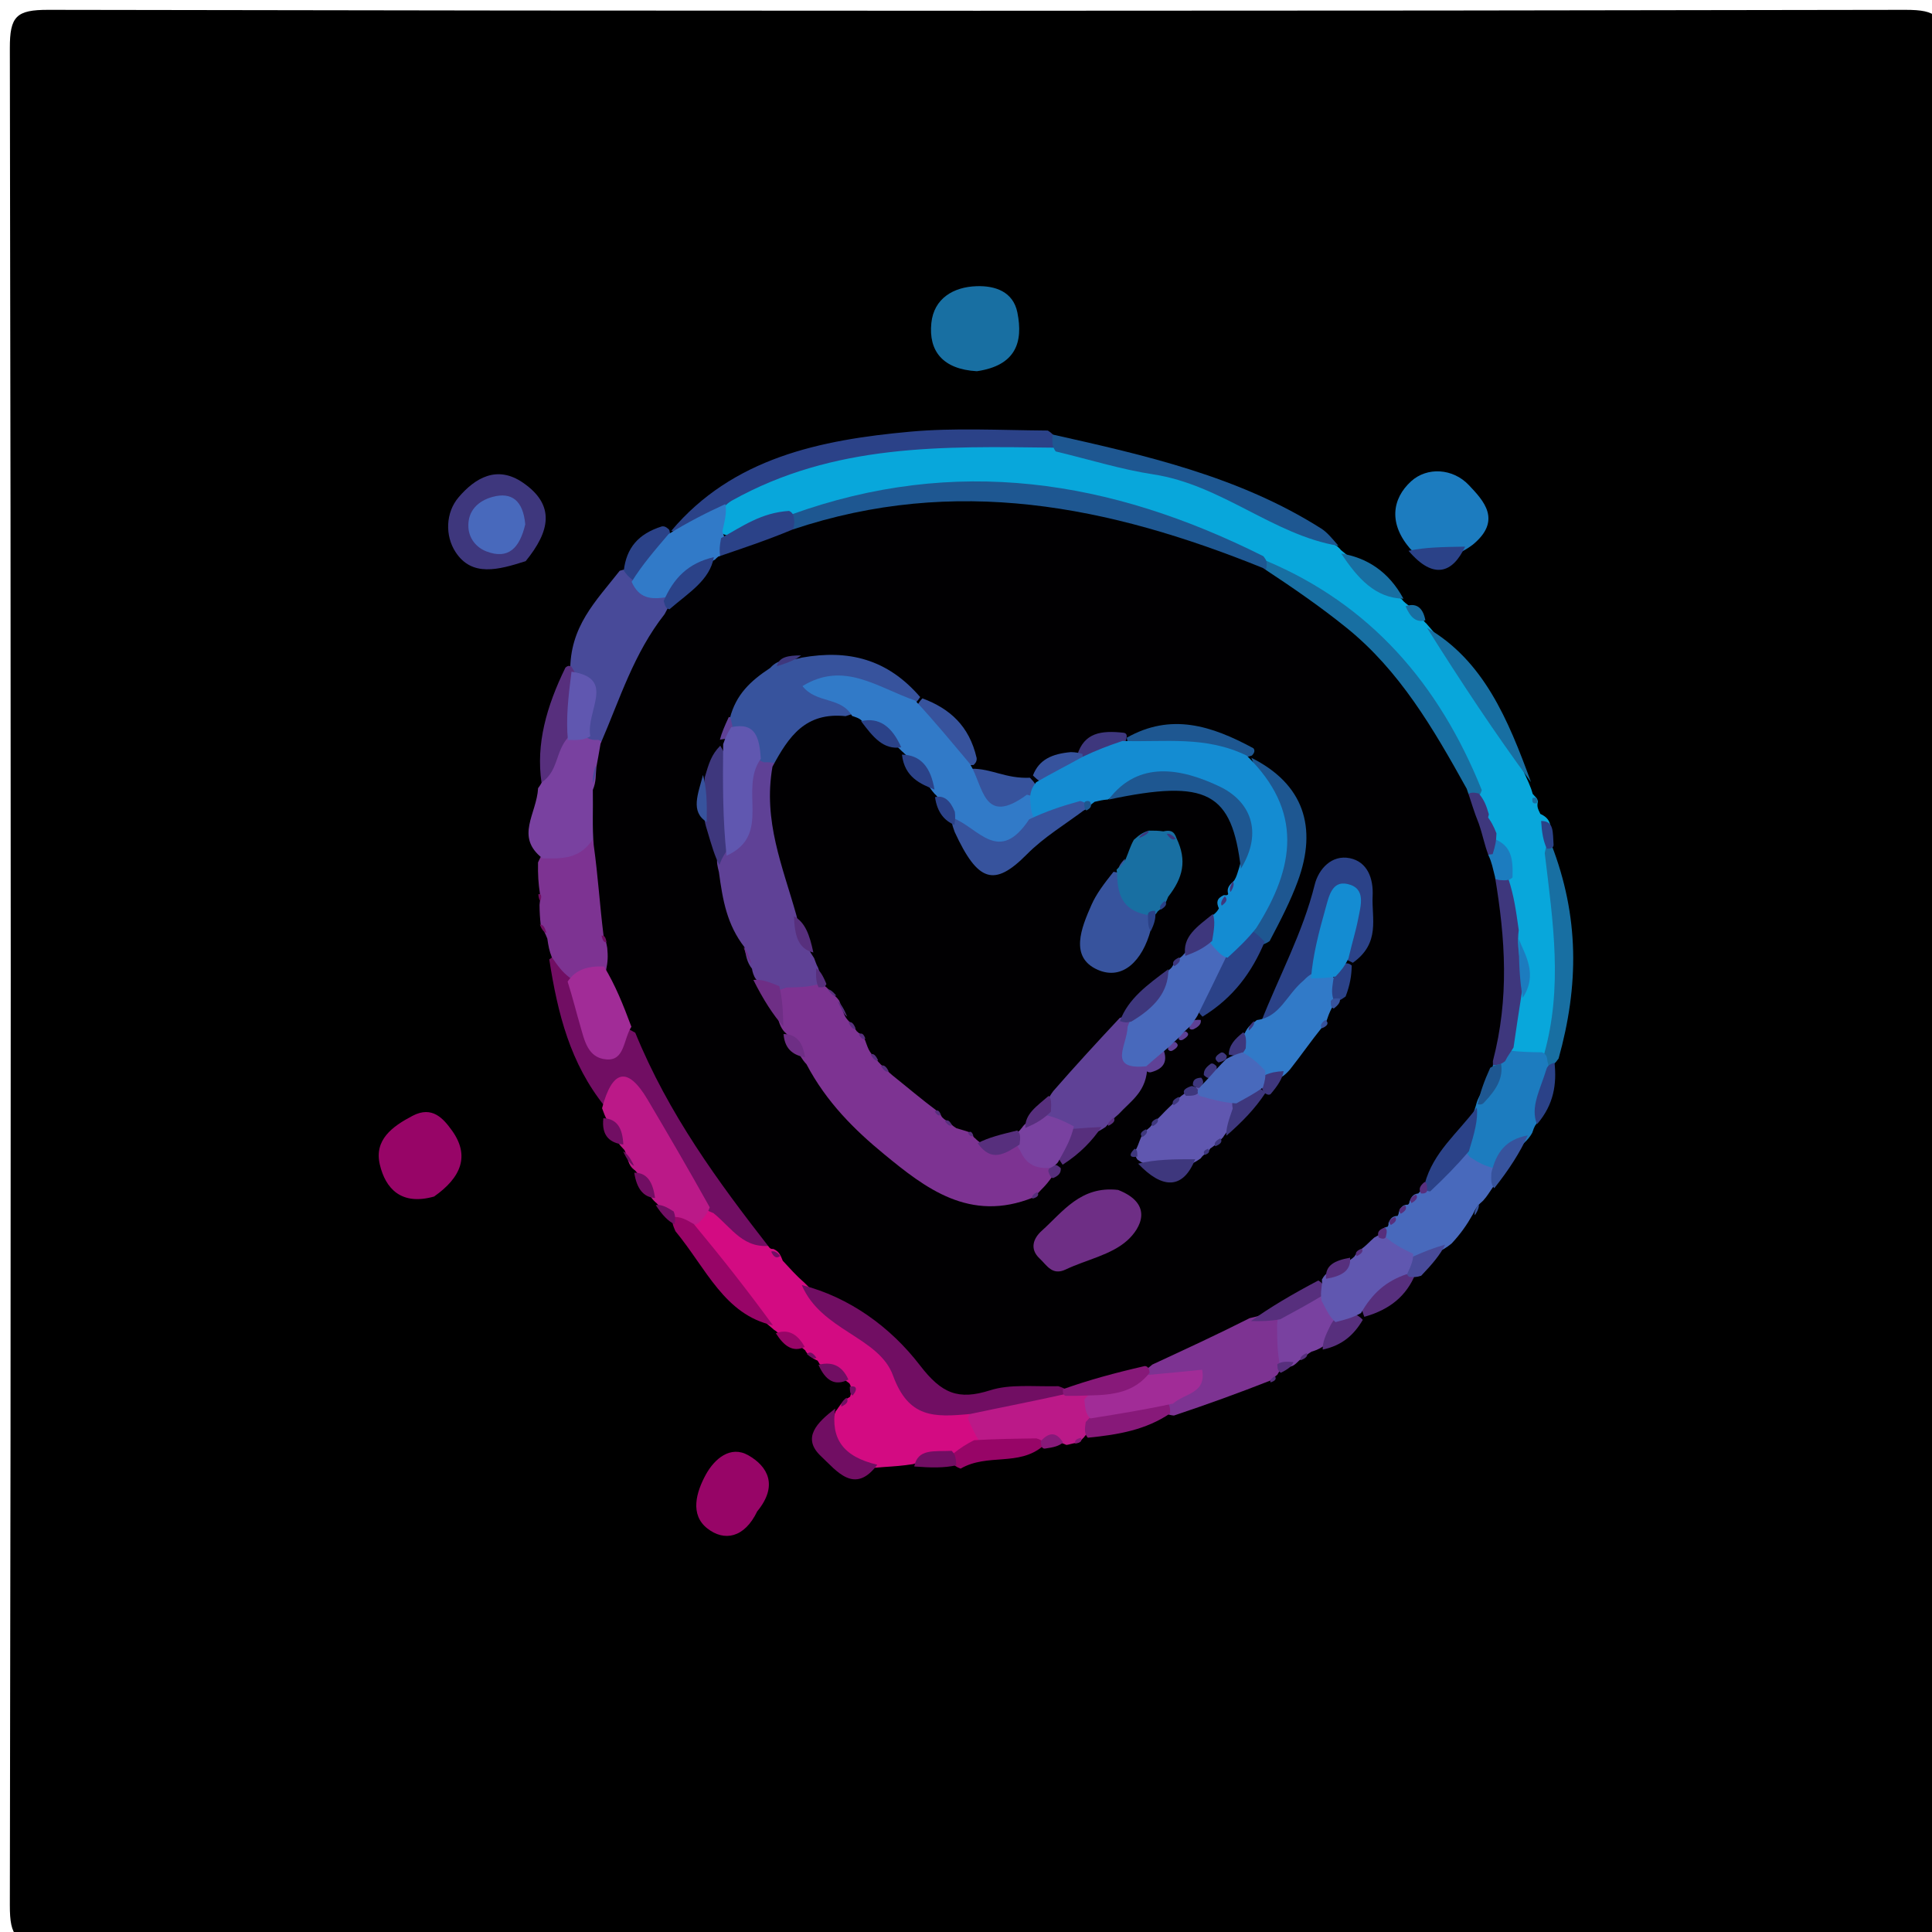 <svg version="1.1" id="Layer_1" xmlns="http://www.w3.org/2000/svg" xmlns:xlink="http://www.w3.org/1999/xlink" x="0px" y="0px"
	 width="100%" viewBox="0 0 180 180" enable-background="new 0 0 180 180" xml:space="preserve">
<path fill="#000000" opacity="1" stroke="none" 
	d="
M107,181 
	C72.5,181 38.5,180.952 4.5,181.084 
	C1.516,181.096 0.911,180.483 0.917,177.5 
	C1.029,119.833 1.029,62.167 0.917,4.5 
	C0.911,1.518 1.517,0.911 4.5,0.917 
	C62.167,1.029 119.833,1.029 177.5,0.917 
	C180.482,0.911 181.089,1.517 181.083,4.5 
	C180.971,62.167 180.971,119.833 181.083,177.5 
	C181.089,180.482 180.485,181.106 177.499,181.086 
	C154.167,180.931 130.833,181 107,181 
z"/>
<path fill="#08A7DB" opacity="1" stroke="none" 
	d="
M142.425,72.924 
	C142.622,73.4 142.684,73.556 142.795,73.959 
	C143.051,74.281 143.259,74.355 143.276,74.701 
	C143.182,75.161 143.278,75.35 143.508,75.827 
	C144.832,76.42 144.383,77.41 144.509,78.581 
	C145.491,85.291 147.279,91.579 144.329,98.208 
	C143.291,99.035 142.467,99.145 141.201,98.794 
	C139.552,97.68 139.572,96.289 139.528,94.546 
	C139.686,91.919 140.689,89.681 139.602,87.074 
	C139.485,85.638 139.51,84.531 139.387,83.106 
	C139.206,81.484 138.799,80.292 137.699,79.043 
	C137.143,78.479 136.873,78.115 136.524,77.384 
	C136.188,76.375 136.12,75.672 136.07,74.615 
	C133.33,64.121 126.501,57.629 116.973,53.077 
	C103.239,46.489 89.475,43.972 74.621,49.191 
	C72.022,49.462 69.931,50.814 67.282,49.72 
	C66.365,48.696 66.389,47.878 66.951,46.673 
	C75.004,41.09 83.907,40.696 92.866,40.72 
	C94.158,40.723 95.494,40.969 97.223,41.035 
	C107.067,42.7 115.959,45.87 124.574,50.88 
	C124.854,51.16 124.916,51.19 124.896,51.218 
	C126.729,52.695 128.491,54.258 130.623,55.848 
	C130.808,56.112 130.891,56.102 130.895,56.144 
	C131.47,56.575 131.982,57.029 132.641,57.825 
	C132.846,58.1 132.912,58.08 132.908,58.114 
	C136.757,62.496 139.94,67.28 142.425,72.924 
z"/>
<path fill="#D30B82" opacity="1" stroke="none" 
	d="
M85.077,136.408 
	C84.061,136.566 83.371,136.611 82.336,136.68 
	C78.29,137.102 76.066,136.161 77.851,131.494 
	C78.13,131.154 78.11,131.102 78.138,131.105 
	C78.277,130.906 78.388,130.703 78.812,130.353 
	C79.125,130.205 79.164,130.143 79.199,130.132 
	C79.278,129.914 79.323,129.706 79.272,129.196 
	C79.177,128.892 79.126,128.896 79.121,128.871 
	C78.3,128.249 77.393,127.808 76.359,127.081 
	C76.222,126.812 76.169,126.792 76.164,126.764 
	C75.936,126.656 75.714,126.575 75.289,126.204 
	C75.085,125.914 75.017,125.86 75.043,125.826 
	C74.338,125.222 73.498,124.839 72.45,124.155 
	C72.209,123.908 72.095,123.92 72.082,123.864 
	C68.906,121.219 66.103,118.324 64.225,114.265 
	C64.337,113.419 64.573,113.001 65.214,112.438 
	C67.694,111.481 68.918,113.83 71.215,113.879 
	C71.828,113.941 72.073,113.987 72.675,114.159 
	C73.488,114.504 73.909,114.78 74.554,115.38 
	C75.365,116.465 76.057,117.179 76.671,118.383 
	C79.951,124.083 84.254,128.184 90.274,130.939 
	C91.173,131.633 91.523,132.274 91.63,133.415 
	C91.367,134.542 90.797,135 89.85,135.569 
	C88.194,136.192 86.739,135.804 85.077,136.408 
z"/>
<path fill="#710E63" opacity="1" stroke="none" 
	d="
M71.993,116.037 
	C69.284,116.438 68.235,114.458 66.473,113.024 
	C62.789,111.574 61.59,108.31 59.885,105.59 
	C59.053,104.263 58.531,102.962 56.351,103.086 
	C53.138,99.085 51.966,94.489 51.173,89.381 
	C52.269,88.579 53.065,88.995 54.003,89.974 
	C56.205,91.304 55.264,95.467 59.334,94.762 
	C61.456,95.401 62.081,96.975 62.907,98.405 
	C65.465,102.838 67.87,107.372 71.13,111.359 
	C72.208,112.677 73.157,114.017 71.993,116.037 
z"/>
<path fill="#484A99" opacity="1" stroke="none" 
	d="
M53.129,62.622 
	C53.056,58.364 55.524,56.009 57.735,53.18 
	C58.506,52.927 58.986,52.953 59.788,53.225 
	C60.906,54.011 61.803,54.473 62.829,55.405 
	C63.174,55.955 63.279,56.195 63.499,56.816 
	C62.704,61.918 60.568,66.027 57.044,69.763 
	C56.421,69.918 56.166,69.938 55.54,69.879 
	C52.474,68.221 53.989,65.448 53.129,62.622 
z"/>
<path fill="#186FA2" opacity="1" stroke="none" 
	d="
M91.014,34.586 
	C87.841,34.405 86.499,32.714 86.772,30.09 
	C87.01,27.809 88.819,26.732 90.991,26.663 
	C92.705,26.607 94.393,27.158 94.788,29.119 
	C95.348,31.901 94.627,34.059 91.014,34.586 
z"/>
<path fill="#2B4288" opacity="1" stroke="none" 
	d="
M98.207,41.708 
	C87.838,41.583 77.715,41.307 68.154,46.659 
	C66.263,47.836 65.78,50.612 62.549,49.448 
	C68.279,42.656 76.415,40.98 84.809,40.217 
	C88.895,39.846 93.037,40.077 97.621,40.113 
	C98.366,40.567 98.482,40.99 98.207,41.708 
z"/>
<path fill="#1C7CBF" opacity="1" stroke="none" 
	d="
M131.483,51.233 
	C129.32,48.829 129.693,46.458 131.47,44.84 
	C132.956,43.488 135.36,43.621 136.845,45.191 
	C138.212,46.637 139.978,48.473 137.216,50.747 
	C135.35,52.158 133.644,52.156 131.483,51.233 
z"/>
<path fill="#7D3392" opacity="1" stroke="none" 
	d="
M53.137,91.13 
	C52.336,90.536 51.961,89.953 51.41,89.178 
	C51.168,88.576 51.101,88.167 50.992,87.448 
	C50.773,86.879 50.595,86.618 50.373,86.125 
	C50.302,85.471 50.276,85.049 50.266,84.311 
	C50.283,83.994 50.413,83.513 50.308,83.286 
	C50.155,82.284 50.107,81.507 50.127,80.347 
	C51.177,77.955 52.944,77.286 55.435,77.228 
	C59.041,79.07 57.977,82.351 58.704,85.438 
	C58.889,86.434 58.956,87.009 58.956,88.029 
	C58.815,89.052 58.595,89.594 57.978,90.421 
	C56.396,91.783 54.982,91.488 53.137,91.13 
z"/>
<path fill="#7D3392" opacity="1" stroke="none" 
	d="
M118.358,128.623 
	C115.36,129.802 112.549,130.817 109.371,131.884 
	C108.823,131.828 108.643,131.718 108.264,131.36 
	C107.762,130.078 107.198,129.196 106.355,128.059 
	C106.2,127.466 106.177,127.213 106.224,126.571 
	C108.298,122.634 112.007,122.058 115.851,120.953 
	C117.178,121.072 117.94,121.548 119.136,122.09 
	C120.366,123.289 120.628,124.386 120.153,126.035 
	C119.865,126.704 119.731,126.964 119.33,127.57 
	C119.063,127.917 119.046,128.062 118.984,128.099 
	C118.921,128.136 118.544,128.459 118.358,128.623 
z"/>
<path fill="#970567" opacity="1" stroke="none" 
	d="
M40.442,111.479 
	C37.387,112.344 35.917,110.747 35.388,108.504 
	C34.844,106.203 36.53,104.957 38.44,103.956 
	C40.281,102.991 41.314,104.229 42.098,105.314 
	C43.795,107.66 42.986,109.691 40.442,111.479 
z"/>
<path fill="#1E5791" opacity="1" stroke="none" 
	d="
M98.357,42.059 
	C98.002,41.566 98.027,41.172 98.071,40.484 
	C106.705,42.418 115.418,44.382 123.081,49.233 
	C123.629,49.58 124.064,50.106 124.703,50.854 
	C118.652,49.855 113.819,45.166 107.45,44.196 
	C104.511,43.749 101.64,42.851 98.357,42.059 
z"/>
<path fill="#7941A0" opacity="1" stroke="none" 
	d="
M55.264,78.147 
	C54.047,80.012 52.477,80.016 50.543,79.968 
	C47.955,77.951 50,75.858 50.134,73.43 
	C51.459,71.76 50.396,69.459 52.556,68.278 
	C53.433,68.139 53.917,68.252 54.668,68.733 
	C55.14,68.957 55.312,68.951 55.74,68.929 
	C56.365,69.236 56.733,69.56 57.312,70.193 
	C58.133,71.682 58.036,72.949 57.929,74.589 
	C57.465,76.253 56.585,77.14 55.264,78.147 
z"/>
<path fill="#BB1988" opacity="1" stroke="none" 
	d="
M56.093,103.249 
	C57.02,99.734 58.431,99.233 60.337,102.451 
	C62.247,105.678 64.135,108.918 66.125,112.484 
	C65.908,113.111 65.599,113.405 65.082,113.943 
	C64.254,114.447 63.752,114.231 63.057,113.639 
	C62.32,113.164 61.851,112.819 61.248,112.182 
	C61.059,111.96 61.002,111.995 61.023,111.968 
	C60.259,111.258 60.136,110.161 59.277,109.17 
	C59.094,108.931 59.015,108.98 59.048,108.947 
	C58.537,108.572 58.517,107.974 58.21,107.203 
	C58.055,106.965 58,106.999 58.025,106.978 
	C57.279,106.259 57.126,105.206 56.438,104.117 
	C56.305,103.849 56.175,103.445 56.093,103.249 
z"/>
<path fill="#4869BC" opacity="1" stroke="none" 
	d="
M139.158,110.507 
	C138.744,111.101 138.583,111.417 138.182,111.86 
	C137.709,112.262 137.487,112.548 137.235,113.11 
	C136.636,114.167 136.078,114.955 135.247,115.852 
	C134.313,116.635 133.363,116.855 132.335,117.607 
	C130.76,118.1 129.706,117.573 128.43,116.669 
	C128.061,116.191 127.945,115.978 127.732,115.413 
	C127.61,114.822 127.583,114.581 127.551,113.977 
	C127.586,113.374 127.628,113.135 127.944,112.23 
	C128.353,111.366 128.488,111.169 129.112,110.459 
	C129.781,109.794 129.962,109.643 130.757,109.15 
	C131.593,108.74 131.815,108.67 132.377,108.546 
	C134.131,108.305 135.147,107.148 136.908,106.947 
	C137.991,107.191 138.583,107.622 139.319,108.448 
	C139.617,109.266 139.591,109.754 139.158,110.507 
z"/>
<path fill="#970567" opacity="1" stroke="none" 
	d="
M70.547,140.811 
	C69.354,143.296 67.479,143.64 65.898,142.4 
	C64.252,141.111 64.871,139.01 65.759,137.387 
	C66.563,135.918 68.049,134.642 69.706,135.578 
	C71.554,136.622 72.518,138.421 70.547,140.811 
z"/>
<path fill="#186FA2" opacity="1" stroke="none" 
	d="
M143.838,98.298 
	C145.627,91.987 144.694,85.951 143.92,79.487 
	C144.049,78.768 144.192,78.477 144.523,78.633 
	C147.153,85.405 147.106,91.817 145.211,98.619 
	C144.871,99.104 144.705,99.256 144.221,99.29 
	C143.809,98.967 143.714,98.762 143.838,98.298 
z"/>
<path fill="#1C7CBF" opacity="1" stroke="none" 
	d="
M143.668,98.041 
	C144.086,98.234 144.115,98.428 144.182,98.914 
	C144.842,101.074 143.47,102.637 143.168,104.684 
	C142.908,104.966 142.834,105.361 142.753,105.545 
	C141.938,107.041 140.248,107.356 139.267,108.842 
	C138.386,108.66 137.795,108.351 136.964,107.808 
	C135.49,106.279 136.4,104.849 136.518,103.119 
	C136.855,101.302 137.95,100.273 138.79,98.703 
	C139.361,98.078 139.787,97.867 140.607,97.875 
	C141.726,98.01 142.502,98.027 143.668,98.041 
z"/>
<path fill="#3E377D" opacity="1" stroke="none" 
	d="
M48.976,52.282 
	C46.428,53.095 43.972,53.773 42.446,51.438 
	C41.447,49.91 41.514,47.753 42.727,46.331 
	C44.241,44.555 46.288,43.295 48.722,44.969 
	C51.763,47.059 51.248,49.495 48.976,52.282 
z"/>
<path fill="#186FA2" opacity="1" stroke="none" 
	d="
M142.642,72.871 
	C139.371,68.441 136.183,63.639 132.949,58.492 
	C138.217,61.536 140.501,66.996 142.642,72.871 
z"/>
<path fill="#BB1988" opacity="1" stroke="none" 
	d="
M91.283,134.351 
	C90.783,133.54 90.536,132.987 90.171,132.155 
	C91.651,128.134 95.428,129.701 98.525,128.575 
	C99.527,128.604 100.088,128.709 101,129.122 
	C101.768,129.784 102.036,130.285 102.187,131.29 
	C102.11,132.3 101.886,132.822 101.241,133.605 
	C100.951,133.924 100.953,133.992 100.929,133.968 
	C100.795,134.11 100.685,134.277 100.276,134.443 
	C99.977,134.442 99.565,134.618 99.341,134.618 
	C98.209,134.07 97.339,134.372 96.13,134.826 
	C94.359,134.969 92.919,135.2 91.283,134.351 
z"/>
<path fill="#970567" opacity="1" stroke="none" 
	d="
M62.704,113.382 
	C63.435,113.348 63.918,113.621 64.638,114.04 
	C67.236,117.173 69.596,120.161 72.013,123.478 
	C67.49,122.49 65.809,118.192 62.926,114.705 
	C62.699,114.157 62.577,113.924 62.704,113.382 
z"/>
<path fill="#7941A0" opacity="1" stroke="none" 
	d="
M119.232,127.134 
	C118.996,125.831 118.986,124.829 118.983,123.452 
	C119.127,120.976 120.706,120.458 122.768,120.053 
	C124.013,120.373 124.589,120.928 125.023,122.124 
	C125.083,123.707 124.428,124.528 123.237,125.463 
	C122.755,125.753 122.596,125.807 122.196,125.928 
	C121.814,126.155 121.674,126.315 121.251,126.619 
	C120.967,126.764 120.93,126.898 120.865,126.922 
	C120.443,127.356 119.996,127.52 119.232,127.134 
z"/>
<path fill="#572F7D" opacity="1" stroke="none" 
	d="
M52.917,68.707 
	C51.702,70.111 52.044,71.825 50.45,72.908 
	C49.93,69.316 50.907,65.835 52.675,62.209 
	C52.933,61.952 53.138,62.049 53.234,62.108 
	C54.656,64.273 54.17,66.38 52.917,68.707 
z"/>
<path fill="#710E63" opacity="1" stroke="none" 
	d="
M77.816,131.229 
	C77.383,134.074 78.572,135.718 81.734,136.466 
	C79.625,139.306 77.943,137.034 76.489,135.671 
	C74.666,133.962 76.125,132.533 77.816,131.229 
z"/>
<path fill="#970567" opacity="1" stroke="none" 
	d="
M90.752,134.179 
	C92.729,134.067 94.428,134.041 96.553,134.012 
	C97.109,134.169 97.239,134.329 97.171,134.729 
	C94.889,136.653 92.009,135.373 89.497,136.83 
	C88.712,136.534 88.541,136.164 88.795,135.442 
	C89.502,134.883 89.988,134.574 90.752,134.179 
z"/>
<path fill="#186FA2" opacity="1" stroke="none" 
	d="
M130.755,55.781 
	C128.142,55.717 126.51,53.908 124.954,51.567 
	C127.315,51.959 129.366,53.21 130.755,55.781 
z"/>
<path fill="#871979" opacity="1" stroke="none" 
	d="
M101.347,133.948 
	C101.004,133.542 101.057,133.159 101.155,132.491 
	C103.235,130.134 105.493,128.895 108.744,130.605 
	C109.038,130.949 109.027,131.444 109.015,131.69 
	C106.75,133.21 104.266,133.661 101.347,133.948 
z"/>
<path fill="#2B4288" opacity="1" stroke="none" 
	d="
M59.057,54.125 
	C58.534,53.719 58.367,53.527 58.117,53.159 
	C58.367,51.059 59.445,49.75 61.648,49.048 
	C61.978,48.978 62.23,49.239 62.356,49.37 
	C63.136,52.184 61.768,53.583 59.057,54.125 
z"/>
<path fill="#572F7D" opacity="1" stroke="none" 
	d="
M131.874,118.696 
	C131.031,120.719 129.539,121.999 127.11,122.685 
	C125.948,119.619 127.333,118.241 130.42,117.928 
	C131.087,118.138 131.342,118.258 131.874,118.696 
z"/>
<path fill="#37539D" opacity="1" stroke="none" 
	d="
M138.947,109.271 
	C139.41,107.367 140.266,106.174 142.339,105.781 
	C141.627,107.358 140.581,108.986 139.221,110.7 
	C138.909,110.381 138.913,109.977 138.947,109.271 
z"/>
<path fill="#2B4288" opacity="1" stroke="none" 
	d="
M131.233,51.318 
	C132.762,50.981 134.421,50.966 136.498,50.928 
	C135.36,53.379 133.567,54.065 131.233,51.318 
z"/>
<path fill="#572F7D" opacity="1" stroke="none" 
	d="
M123.235,125.737 
	C123.211,125.038 123.508,124.378 123.955,123.486 
	C124.478,122.47 125.147,122.27 126.29,122.47 
	C126.634,122.615 126.856,122.85 126.967,122.968 
	C126.169,124.329 125.088,125.346 123.235,125.737 
z"/>
<path fill="#710E63" opacity="1" stroke="none" 
	d="
M88.669,135.172 
	C89.036,135.546 89.056,135.9 89.097,136.52 
	C87.947,136.77 86.775,136.753 85.177,136.629 
	C85.51,134.941 86.993,135.249 88.669,135.172 
z"/>
<path fill="#2B4288" opacity="1" stroke="none" 
	d="
M143.197,104.745 
	C142.55,103.127 143.49,101.56 144.097,99.552 
	C144.221,99.206 144.626,99.067 144.832,99.009 
	C145.039,100.953 144.798,102.888 143.197,104.745 
z"/>
<path fill="#484A99" opacity="1" stroke="none" 
	d="
M132.408,118.859 
	C131.957,119.003 131.763,118.993 131.28,118.963 
	C130.587,118.27 130.863,117.736 131.624,117.086 
	C132.708,116.604 133.509,116.279 134.643,115.957 
	C134.205,116.874 133.435,117.789 132.408,118.859 
z"/>
<path fill="#710E63" opacity="1" stroke="none" 
	d="
M76.255,127.155 
	C77.343,126.874 78.394,127.074 79.041,128.529 
	C77.8,129.179 76.904,128.631 76.255,127.155 
z"/>
<path fill="#970567" opacity="1" stroke="none" 
	d="
M72.285,124.216 
	C73.351,123.815 74.264,124.197 74.974,125.494 
	C73.863,126.018 73.045,125.414 72.285,124.216 
z"/>
<path fill="#710E63" opacity="1" stroke="none" 
	d="
M56.214,104.18 
	C57.496,104.232 58.004,105.114 58.072,106.629 
	C56.939,106.509 56.009,105.92 56.214,104.18 
z"/>
<path fill="#710E63" opacity="1" stroke="none" 
	d="
M59.092,109.256 
	C60.306,109.25 60.82,110.141 61.033,111.614 
	C59.922,111.544 59.316,110.719 59.092,109.256 
z"/>
<path fill="#710E63" opacity="1" stroke="none" 
	d="
M62.761,112.865 
	C62.933,113.294 62.915,113.513 62.858,114.062 
	C62.256,113.792 61.692,113.192 61.094,112.276 
	C61.563,112.192 62.067,112.424 62.761,112.865 
z"/>
<path fill="#186FA2" opacity="1" stroke="none" 
	d="
M132.8,57.789 
	C131.957,58.042 131.396,57.526 130.952,56.481 
	C131.822,56.179 132.547,56.456 132.8,57.789 
z"/>
<path fill="#871979" opacity="1" stroke="none" 
	d="
M97.339,134.964 
	C96.974,134.967 96.978,134.488 96.978,134.248 
	C97.687,133.497 98.369,133.307 99.04,134.397 
	C98.647,134.732 98.176,134.846 97.339,134.964 
z"/>
<path fill="#2B4288" opacity="1" stroke="none" 
	d="
M144.745,78.737 
	C144.713,79.081 144.31,79.073 144.109,79.066 
	C143.779,78.326 143.651,77.593 143.583,76.488 
	C144.806,76.484 144.656,77.506 144.745,78.737 
z"/>
<path fill="#572F7D" opacity="1" stroke="none" 
	d="
M119.004,127.104 
	C119.406,126.84 119.807,126.847 120.503,126.901 
	C120.405,127.256 120.01,127.566 119.339,127.896 
	C119.043,127.736 119.023,127.556 119.004,127.104 
z"/>
<path fill="#710E63" opacity="1" stroke="none" 
	d="
M58.059,107.269 
	C58.392,107.42 58.73,107.875 59.074,108.622 
	C58.741,108.467 58.402,108.02 58.059,107.269 
z"/>
<path fill="#37539D" opacity="1" stroke="none" 
	d="
M137.42,113.216 
	C137.314,113.041 137.435,112.704 137.749,112.176 
	C137.844,112.342 137.745,112.697 137.42,113.216 
z"/>
<path fill="#871979" opacity="1" stroke="none" 
	d="
M100.178,134.489 
	C100.095,134.206 100.281,134.05 100.719,133.96 
	C100.842,134.241 100.666,134.438 100.178,134.489 
z"/>
<path fill="#572F7D" opacity="1" stroke="none" 
	d="
M118.369,128.793 
	C118.295,128.597 118.446,128.431 118.772,128.213 
	C118.952,128.437 118.834,128.658 118.369,128.793 
z"/>
<path fill="#572F7D" opacity="1" stroke="none" 
	d="
M121.189,126.727 
	C121.082,126.484 121.274,126.275 121.749,126.066 
	C121.874,126.306 121.693,126.538 121.189,126.727 
z"/>
<path fill="#186FA2" opacity="1" stroke="none" 
	d="
M143.187,74.827 
	C142.836,74.917 142.713,74.761 142.78,74.355 
	C143.13,74.235 143.278,74.394 143.187,74.827 
z"/>
<path fill="#710E63" opacity="1" stroke="none" 
	d="
M75.174,126.149 
	C75.441,125.89 75.737,126.012 76.065,126.508 
	C75.86,126.62 75.561,126.502 75.174,126.149 
z"/>
<path fill="#710E63" opacity="1" stroke="none" 
	d="
M79.172,129.2 
	C79.714,129.056 79.995,129.339 79.444,130.017 
	C79.212,129.917 79.189,129.713 79.172,129.2 
z"/>
<path fill="#710E63" opacity="1" stroke="none" 
	d="
M78.867,130.223 
	C79.086,130.546 78.918,130.803 78.394,131.043 
	C78.313,130.819 78.462,130.53 78.867,130.223 
z"/>
<path fill="#710E63" opacity="1" stroke="none" 
	d="
M50.297,86.148 
	C50.572,86.107 50.749,86.367 50.904,86.906 
	C50.722,86.894 50.494,86.649 50.297,86.148 
z"/>
<path fill="#710E63" opacity="1" stroke="none" 
	d="
M50.17,83.298 
	C50.417,83.251 50.491,83.488 50.355,83.882 
	C50.283,83.994 50.137,83.536 50.17,83.298 
z"/>
<path fill="#1E5791" opacity="1" stroke="none" 
	d="
M73.712,47.942 
	C89.023,42.412 103.445,44.667 117.706,51.821 
	C118.077,52.301 118.171,52.577 118.044,53.23 
	C116.221,55.066 114.504,54.693 112.724,53.982 
	C101.532,49.513 90.01,48.164 78.114,50.349 
	C76.805,50.589 75.471,50.701 73.999,49.507 
	C73.643,48.898 73.578,48.615 73.712,47.942 
z"/>
<path fill="#186FA2" opacity="1" stroke="none" 
	d="
M117.856,53.279 
	C118.04,52.957 118.014,52.491 117.999,52.259 
	C127.606,56.32 134.043,63.624 138.055,73.614 
	C137.893,74.14 137.701,74.299 137.159,74.595 
	C133.048,74.68 132.099,71.264 130.674,68.968 
	C128.001,64.66 124.649,61.216 120.607,58.286 
	C119.045,57.154 117.184,56.076 117.856,53.279 
z"/>
<path fill="#317AC8" opacity="1" stroke="none" 
	d="
M58.848,54.208 
	C59.843,52.605 60.973,51.308 62.293,49.756 
	C64.068,48.674 65.654,47.847 67.574,46.967 
	C67.73,47.658 67.55,48.402 67.3,49.522 
	C67.551,50.251 67.756,50.664 67.847,51.479 
	C67.75,52.047 67.668,52.264 67.364,52.749 
	C65.516,53.784 64,54.756 62.085,55.645 
	C60.585,55.867 59.547,55.752 58.848,54.208 
z"/>
<path fill="#3E377D" opacity="1" stroke="none" 
	d="
M141.013,97.589 
	C140.675,98.149 140.47,98.371 140.232,98.861 
	C139.846,99.17 139.564,99.274 138.862,99.213 
	C137.797,98.516 137.104,97.844 137.185,97.048 
	C137.677,92.246 136.895,87.391 138.125,82.278 
	C138.956,81.598 139.529,81.474 140.518,81.833 
	C141.065,83.478 141.244,84.86 141.498,86.653 
	C141.207,88.831 142.077,90.535 141.747,92.724 
	C141.463,94.498 141.27,95.842 141.013,97.589 
z"/>
<path fill="#2B4288" opacity="1" stroke="none" 
	d="
M67.169,52.197 
	C66.972,51.347 67.052,50.859 67.18,50.135 
	C69.154,49.048 70.915,47.764 73.516,47.6 
	C73.932,47.804 73.953,48.054 74.012,48.679 
	C73.381,53.112 70.874,53.705 67.169,52.197 
z"/>
<path fill="#1C7CBF" opacity="1" stroke="none" 
	d="
M141.871,92.965 
	C141.582,91.409 141.508,89.664 141.504,87.492 
	C142.066,88.94 143.313,90.748 141.871,92.965 
z"/>
<path fill="#1C7CBF" opacity="1" stroke="none" 
	d="
M140.919,81.758 
	C140.562,82.065 140.24,82.024 139.676,81.991 
	C138.826,81.813 138.414,81.415 138.125,80.373 
	C138.101,79.318 138.308,78.766 139.094,78.112 
	C140.863,78.746 140.97,80.057 140.919,81.758 
z"/>
<path fill="#3E377D" opacity="1" stroke="none" 
	d="
M139.421,77.636 
	C139.407,78.39 139.302,78.828 139.067,79.58 
	C137.008,79.903 137.109,78.485 137.191,76.718 
	C137.565,75.994 137.784,75.742 138.38,75.818 
	C138.948,76.538 139.138,76.929 139.421,77.636 
z"/>
<path fill="#3E377D" opacity="1" stroke="none" 
	d="
M136.574,74.115 
	C137.03,73.777 137.24,73.821 137.768,73.923 
	C138.281,74.518 138.476,75.056 138.715,75.87 
	C138.638,76.291 138.518,76.435 138.208,76.786 
	C136.167,77.031 136.27,75.749 136.574,74.115 
z"/>
<path fill="#010002" opacity="1" stroke="none" 
	d="
M136.65,73.485 
	C137.061,74.652 137.301,75.571 137.779,76.741 
	C138.154,77.832 138.292,78.671 138.683,79.702 
	C139.002,80.375 139.066,80.858 139.282,81.674 
	C140.254,87.494 140.623,92.972 139.09,98.856 
	C139.207,100.728 137.841,101.484 137.495,103.038 
	C136.714,105.58 135.504,107.513 133.763,109.518 
	C133.296,110.139 132.966,110.422 132.386,110.895 
	C132.199,111.161 132.134,111.161 132.142,111.192 
	C131.795,111.228 131.526,111.383 131.325,111.931 
	C131.305,112.171 131.206,112.192 131.179,112.235 
	C130.793,112.237 130.524,112.374 130.329,112.927 
	C130.312,113.165 130.221,113.229 130.213,113.284 
	C129.848,113.293 129.562,113.414 129.364,113.951 
	C129.384,114.202 129.289,114.242 129.275,114.291 
	C128.852,114.368 128.608,114.592 128.423,115.253 
	C128.287,115.91 128.246,116.296 128.122,116.971 
	C127.912,117.43 127.802,117.602 127.47,117.992 
	C127.071,118.316 126.894,118.424 126.427,118.639 
	C125.552,118.957 124.981,119.199 124.149,119.628 
	C123.667,119.84 123.468,119.913 122.965,120.087 
	C120.704,121.098 118.859,122.294 116.428,122.809 
	C113.365,124.357 110.525,125.666 107.362,127.132 
	C104.968,129.219 102.435,129.626 99.346,129.498 
	C92.946,129.927 86.446,133.369 82.107,125.44 
	C80.835,123.114 77.316,122.023 74.991,119.552 
	C74.138,118.804 73.642,118.226 72.929,117.46 
	C72.71,116.912 72.586,116.603 72.06,116.366 
	C71.799,116.379 71.748,116.289 71.705,116.262 
	C66.881,110.073 62.283,103.799 59.186,96.217 
	C56.73,94.914 55.387,93.41 56.465,90.405 
	C56.635,89.568 56.65,89.109 56.576,88.315 
	C56.471,87.787 56.456,87.593 56.235,87.191 
	C55.875,84.318 55.72,81.652 55.314,78.727 
	C55.165,76.984 55.268,75.499 55.232,73.595 
	C55.57,72.79 55.479,72.236 55.565,71.46 
	C55.704,70.693 55.802,70.189 55.949,69.299 
	C57.786,65.053 59.024,60.914 61.924,57.212 
	C63.061,54.961 64.294,53.279 66.61,52.142 
	C66.849,51.883 66.91,51.894 66.902,51.864 
	C69.136,51.097 71.378,50.36 73.835,49.338 
	C88.997,44.256 103.27,47.094 117.662,52.917 
	C120.523,54.801 123.072,56.564 125.475,58.507 
	C130.381,62.473 133.506,67.807 136.65,73.485 
z"/>
<path fill="#710E63" opacity="1" stroke="none" 
	d="
M74.699,119.723 
	C79.131,120.853 82.964,123.63 85.71,127.206 
	C87.735,129.844 89.282,130.475 92.264,129.527 
	C94.094,128.945 96.19,129.196 98.603,129.15 
	C99.28,129.374 99.521,129.522 99.379,129.852 
	C96.246,130.555 93.497,131.076 90.4,131.736 
	C87.004,132.063 84.64,132.114 83.196,128.144 
	C81.886,124.543 76.498,123.977 74.699,119.723 
z"/>
<path fill="#710E63" opacity="1" stroke="none" 
	d="
M71.849,116.611 
	C72.087,116.507 72.375,116.635 72.687,117.018 
	C72.361,117.28 72.09,117.136 71.849,116.611 
z"/>
<path fill="#A12C97" opacity="1" stroke="none" 
	d="
M56.275,90.042 
	C57.329,91.788 58.038,93.549 58.824,95.658 
	C58.058,96.885 58.204,98.827 56.515,98.704 
	C54.744,98.576 54.452,96.903 54.046,95.521 
	C53.683,94.286 53.383,93.033 52.884,91.453 
	C53.643,90.335 54.72,89.993 56.275,90.042 
z"/>
<path fill="#6057B0" opacity="1" stroke="none" 
	d="
M52.91,68.941 
	C52.718,66.948 52.94,64.971 53.246,62.58 
	C57.432,63.202 54.58,66.177 54.996,68.597 
	C54.42,68.961 53.872,68.959 52.91,68.941 
z"/>
<path fill="#2B4288" opacity="1" stroke="none" 
	d="
M66.51,51.907 
	C66.126,54.062 64.205,55.184 62.374,56.764 
	C62.035,56.694 61.977,56.493 61.834,55.987 
	C62.755,53.88 64.091,52.468 66.51,51.907 
z"/>
<path fill="#710E63" opacity="1" stroke="none" 
	d="
M56.048,87.173 
	C56.275,87.119 56.441,87.32 56.507,87.784 
	C56.274,87.824 56.134,87.618 56.048,87.173 
z"/>
<path fill="#A12C97" opacity="1" stroke="none" 
	d="
M109.286,130.771 
	C106.681,131.333 104.323,131.717 101.583,132.153 
	C101.148,131.724 101.097,131.243 101.025,130.401 
	C102.498,128.546 104.656,128.924 106.764,128.116 
	C108.697,127.945 110.264,127.787 112,127.612 
	C112.405,129.845 110.428,129.768 109.286,130.771 
z"/>
<path fill="#871979" opacity="1" stroke="none" 
	d="
M107.107,127.899 
	C105.681,129.707 103.769,129.982 101.382,130.011 
	C100.557,130.048 100.111,130.056 99.331,130.049 
	C98.996,130.035 99.023,129.631 99.031,129.429 
	C101.453,128.568 103.868,127.91 106.661,127.271 
	C107.039,127.289 107.084,127.696 107.107,127.899 
z"/>
<path fill="#572F7D" opacity="1" stroke="none" 
	d="
M116.552,123.08 
	C118.299,121.814 120.393,120.581 122.826,119.299 
	C123.406,119.637 123.484,120.055 123.178,120.723 
	C121.805,121.548 120.677,122.153 119.269,122.917 
	C118.292,123.089 117.596,123.1 116.552,123.08 
z"/>
<path fill="#484A99" opacity="1" stroke="none" 
	d="
M55.486,71.337 
	C55.542,71.719 55.478,72.24 55.253,72.968 
	C55.183,72.609 55.274,72.042 55.486,71.337 
z"/>
<path fill="#6057B0" opacity="1" stroke="none" 
	d="
M123.134,121.2 
	C123.016,120.571 123.098,120.198 123.173,119.539 
	C123.166,119.252 123.148,119.174 123.187,119.169 
	C123.707,118.164 124.887,118.156 125.857,117.333 
	C126.11,117.175 126.12,117.094 126.161,117.098 
	C126.297,116.905 126.393,116.708 126.799,116.404 
	C127.333,116.009 127.557,115.721 128.027,115.308 
	C128.486,115.04 128.699,114.897 128.966,115.134 
	C129.822,115.915 130.622,116.315 131.665,116.822 
	C131.678,117.434 131.45,117.939 131.105,118.694 
	C129.151,119.342 127.878,120.469 126.799,122.337 
	C126.002,122.776 125.37,122.937 124.421,123.177 
	C123.847,122.655 123.591,122.056 123.134,121.2 
z"/>
<path fill="#2B4288" opacity="1" stroke="none" 
	d="
M132.737,110.293 
	C133.548,107.318 135.75,105.648 137.588,103.189 
	C137.729,104.289 137.356,105.623 136.854,107.265 
	C135.655,108.656 134.588,109.74 133.248,110.999 
	C132.831,110.982 132.686,110.79 132.737,110.293 
z"/>
<path fill="#572F7D" opacity="1" stroke="none" 
	d="
M130.511,113.082 
	C130.23,112.8 130.351,112.523 130.913,112.307 
	C131.107,112.581 130.96,112.821 130.511,113.082 
z"/>
<path fill="#572F7D" opacity="1" stroke="none" 
	d="
M129.582,114.126 
	C129.325,113.856 129.447,113.593 129.977,113.376 
	C130.172,113.641 130.031,113.878 129.582,114.126 
z"/>
<path fill="#572F7D" opacity="1" stroke="none" 
	d="
M129.118,115.229 
	C129.021,115.515 128.629,115.39 128.451,115.287 
	C128.283,114.821 128.451,114.56 129.019,114.37 
	C129.246,114.541 129.23,114.742 129.118,115.229 
z"/>
<path fill="#572F7D" opacity="1" stroke="none" 
	d="
M132.727,110.124 
	C132.94,110.186 132.948,110.383 132.966,110.877 
	C132.976,111.175 132.587,111.218 132.393,111.19 
	C132.153,110.806 132.26,110.505 132.727,110.124 
z"/>
<path fill="#572F7D" opacity="1" stroke="none" 
	d="
M131.516,112.087 
	C131.278,111.824 131.409,111.553 131.925,111.291 
	C132.128,111.548 131.987,111.808 131.516,112.087 
z"/>
<path fill="#1E5791" opacity="1" stroke="none" 
	d="
M138.289,102.697 
	C138.101,102.955 137.811,102.912 137.668,102.884 
	C137.898,101.794 138.271,100.731 138.842,99.482 
	C139.219,99.253 139.4,99.211 139.854,99.117 
	C140.067,100.429 139.422,101.508 138.289,102.697 
z"/>
<path fill="#4869BC" opacity="1" stroke="none" 
	d="
M48.937,48.852 
	C48.411,51.091 47.345,52.146 45.326,51.377 
	C44.381,51.017 43.695,50.176 43.64,49.125 
	C43.559,47.583 44.555,46.654 45.902,46.292 
	C47.679,45.815 48.736,46.639 48.937,48.852 
z"/>
<path fill="#7D3392" opacity="1" stroke="none" 
	d="
M96.247,111.572 
	C90.341,113.944 86.187,110.672 82.361,107.526 
	C79.638,105.288 77.006,102.701 75.138,99.153 
	C74.234,98.193 74.115,97.105 73.182,96.225 
	C72.963,96.03 72.998,95.999 72.983,96.016 
	C72.324,95.138 72.419,94.027 72.144,92.65 
	C72.49,91.494 73.049,90.994 74.159,90.61 
	C74.768,90.531 75.012,90.526 75.616,90.523 
	C76.213,90.536 76.449,90.545 77.035,90.59 
	C77.611,90.668 77.839,90.71 78.384,90.877 
	C78.894,91.113 79.088,91.224 79.542,91.528 
	C79.958,91.863 80.115,92.003 80.478,92.366 
	C80.795,92.749 80.905,92.909 81.179,93.297 
	C81.449,93.67 81.555,93.816 81.995,94.359 
	C82.43,94.89 82.532,95.023 82.771,95.362 
	C82.909,95.568 83.156,95.988 83.296,96.19 
	C83.436,96.391 83.745,96.782 83.913,96.975 
	C84.202,97.297 84.323,97.426 84.635,97.751 
	C84.959,98.082 85.092,98.216 85.431,98.554 
	C86.201,99.321 86.768,99.881 87.669,100.514 
	C88.089,100.787 88.257,100.895 88.675,101.162 
	C89.084,101.434 89.242,101.548 89.627,101.84 
	C90.005,102.132 90.157,102.246 90.542,102.52 
	C90.933,102.781 91.091,102.883 91.492,103.125 
	C91.889,103.371 92.041,103.478 92.412,103.759 
	C92.781,104.044 92.932,104.155 93.286,104.455 
	C94.012,105.233 94.719,105.502 95.698,105.929 
	C96.666,106.641 97.257,107.298 98.042,108.239 
	C98.25,108.768 98.278,109 98.11,109.519 
	C97.693,110.096 97.473,110.385 97.025,110.826 
	C96.704,111.146 96.612,111.313 96.247,111.572 
z"/>
<path fill="#5F4196" opacity="1" stroke="none" 
	d="
M76.275,91.693 
	C75.227,91.974 74.436,91.983 73.25,92.009 
	C71.92,92.591 71.246,92.117 70.421,91.21 
	C70.225,90.956 70.086,90.498 70.064,90.26 
	C69.572,89.626 69.512,89.064 69.355,88.24 
	C67.736,86.144 67.339,83.916 66.981,81.26 
	C66.83,80.625 66.754,80.378 66.838,79.777 
	C68.519,78.099 68.599,76.298 68.526,74.505 
	C68.457,72.803 68.54,71.242 70.71,70.281 
	C71.383,70.228 71.656,70.26 72.301,70.468 
	C75.344,74.296 74.391,79.029 76.444,83.266 
	C77.044,85.043 77.368,86.492 77.635,88.339 
	C77.658,88.965 77.638,89.217 77.498,89.826 
	C77.149,90.633 76.867,91.045 76.275,91.693 
z"/>
<path fill="#37539D" opacity="1" stroke="none" 
	d="
M72.386,71.163 
	C71.859,71.001 71.663,71.006 71.172,71.023 
	C69.739,70.43 69.072,69.409 68.337,68.05 
	C68.122,67.586 68.05,67.395 68.005,66.897 
	C68.577,64.707 69.901,63.455 71.754,62.233 
	C72.665,61.21 73.618,61.618 74.685,61.272 
	C79.052,60.491 82.684,61.403 85.731,64.943 
	C84.621,66.646 83.417,66.371 82.136,65.8 
	C80.885,65.241 80.385,66.098 79.861,67.401 
	C77.574,69.311 75.534,71.07 72.386,71.163 
z"/>
<path fill="#6E2E85" opacity="1" stroke="none" 
	d="
M104.176,110.864 
	C107.515,112.179 106.288,114.441 105.017,115.578 
	C103.512,116.925 101.209,117.362 99.29,118.274 
	C98.027,118.875 97.541,117.885 96.864,117.256 
	C95.872,116.333 96.315,115.337 97.048,114.678 
	C99.032,112.893 100.691,110.46 104.176,110.864 
z"/>
<path fill="#2B4288" opacity="1" stroke="none" 
	d="
M117.459,95.296 
	C119.164,90.938 121.373,86.93 122.488,82.423 
	C122.849,80.965 124.074,79.612 125.754,79.954 
	C127.406,80.29 127.966,81.85 127.885,83.478 
	C127.781,85.559 128.639,87.857 126.04,89.701 
	C123.159,88.14 123.846,90.536 123.271,91.707 
	C121.828,93.948 120.882,96.419 117.459,95.296 
z"/>
<path fill="#5F4196" opacity="1" stroke="none" 
	d="
M106.897,99.278 
	C106.866,101.689 105.428,102.498 104.205,103.818 
	C103.789,104.165 103.645,104.332 103.259,104.728 
	C103.019,104.956 103.01,105.022 102.978,105.015 
	C102.286,105.488 101.555,105.811 100.361,106.038 
	C99.134,105.905 98.432,105.481 97.437,104.764 
	C96.855,103.995 96.668,103.481 96.521,102.523 
	C96.863,98.165 99.875,96.216 103.022,93.982 
	C103.673,93.898 103.935,93.903 104.567,94.015 
	C106.801,95.087 106.569,96.935 106.897,99.278 
z"/>
<path fill="#317AC8" opacity="1" stroke="none" 
	d="
M117.124,95.032 
	C119.272,94.747 119.85,92.684 121.46,91.344 
	C122.044,90.738 122.48,90.483 123.413,90.499 
	C124.26,90.872 124.552,91.286 124.652,92.212 
	C124.566,92.857 124.5,93.11 124.216,93.689 
	C123.997,94.015 123.821,94.464 123.738,94.691 
	C123.596,95.121 123.537,95.325 123.2,95.684 
	C122.095,97.053 121.269,98.268 120.177,99.651 
	C119.621,100.283 119.207,100.568 118.28,100.723 
	C116.757,100.595 115.965,99.962 115.348,98.575 
	C115.254,97.662 115.369,97.155 115.858,96.385 
	C116.125,96.099 116.041,96.012 116.078,96.054 
	C116.221,95.783 116.412,95.534 116.879,95.21 
	C117.071,95.069 117.099,95.021 117.124,95.032 
z"/>
<path fill="#1E5791" opacity="1" stroke="none" 
	d="
M116.594,70.605 
	C121.438,73.029 122.774,77.059 120.907,82.116 
	C120.234,83.941 119.341,85.684 118.285,87.685 
	C117.534,88.184 117.06,88.161 116.338,87.559 
	C115.656,86.535 115.271,85.561 115.75,84.936 
	C119.198,80.434 118.522,75.866 116.594,70.605 
z"/>
<path fill="#6057B0" opacity="1" stroke="none" 
	d="
M107.778,104.316 
	C108.251,103.875 108.463,103.597 108.904,103.187 
	C109.255,102.87 109.378,102.685 109.781,102.322 
	C110.062,102.144 110.06,102.076 110.093,102.08 
	C110.317,101.917 110.508,101.75 111.043,101.423 
	C112.698,100.772 113.88,100.926 115.103,102.275 
	C115.75,103.737 114.933,104.478 114.189,105.614 
	C113.952,105.907 113.968,105.97 113.936,105.967 
	C113.776,106.136 113.649,106.307 113.253,106.652 
	C112.984,106.825 112.872,106.949 112.794,106.977 
	C112.716,107.006 112.54,107.461 112.306,107.53 
	C112.072,107.599 111.945,107.835 111.854,107.934 
	C110.174,109.11 108.486,109.207 106.355,108.295 
	C105.989,108.047 105.973,108.036 105.967,108.028 
	C105.843,107.842 105.725,107.664 105.773,107.212 
	C105.939,106.938 106.106,106.491 106.185,106.265 
	C106.344,105.859 106.424,105.677 106.752,105.333 
	C107.001,105.169 107.068,105.054 107.13,105.028 
	C107.3,104.828 107.409,104.654 107.778,104.316 
z"/>
<path fill="#2B4288" opacity="1" stroke="none" 
	d="
M116.609,86.69 
	C117.195,87.07 117.414,87.325 117.828,87.743 
	C116.65,90.537 114.962,92.927 112.036,94.721 
	C109.631,92.248 111.745,90.772 112.805,88.684 
	C113.867,87.368 114.774,86.455 116.609,86.69 
z"/>
<path fill="#1E5791" opacity="1" stroke="none" 
	d="
M104.978,68.73 
	C109.109,66.4 112.865,67.596 116.78,69.715 
	C117.001,69.995 116.759,70.26 116.638,70.392 
	C113.017,71.561 109.594,70.219 105.776,69.985 
	C105.25,69.562 105.077,69.349 104.978,68.73 
z"/>
<path fill="#37539D" opacity="1" stroke="none" 
	d="
M90.515,71.621 
	C92.4,71.599 93.677,72.558 95.959,72.46 
	C96.769,73.263 96.8,73.799 96.5,74.716 
	C92.156,78.078 90.991,77.558 90.515,71.621 
z"/>
<path fill="#37539D" opacity="1" stroke="none" 
	d="
M85.94,65.065 
	C88.461,66.007 90.295,67.598 90.992,70.622 
	C91.029,70.972 90.813,71.172 90.704,71.272 
	C86.94,71.52 85.955,68.964 85.441,65.758 
	C85.615,65.408 85.832,65.179 85.94,65.065 
z"/>
<path fill="#3E377D" opacity="1" stroke="none" 
	d="
M67.638,79.371 
	C67.28,79.922 67.21,80.115 67.023,80.589 
	C66.597,79.8 66.288,78.728 65.873,77.323 
	C65.315,75.618 65.546,74.208 65.664,72.409 
	C66.032,71.156 66.275,70.306 67.106,69.475 
	C68.978,72.637 68.69,75.818 67.638,79.371 
z"/>
<path fill="#3E377D" opacity="1" stroke="none" 
	d="
M106.038,108.414 
	C107.641,108.022 109.293,107.997 111.354,108.002 
	C110.211,110.855 108.276,110.783 106.038,108.414 
z"/>
<path fill="#6E2E85" opacity="1" stroke="none" 
	d="
M70.19,91.297 
	C70.938,91.219 71.652,91.482 72.61,91.886 
	C72.901,93.096 72.948,94.164 72.982,95.633 
	C72.031,94.568 71.093,93.103 70.19,91.297 
z"/>
<path fill="#572F7D" opacity="1" stroke="none" 
	d="
M99.952,105.175 
	C100.983,105.095 101.637,105.044 102.618,105 
	C101.804,106.23 100.662,107.452 99.004,108.513 
	C97.894,106.974 98.2,105.904 99.952,105.175 
z"/>
<path fill="#3E377D" opacity="1" stroke="none" 
	d="
M114.257,105.815 
	C114.214,105.13 114.475,104.353 114.848,103.286 
	C114.583,101.723 115.441,101.409 116.731,101.195 
	C117.285,101.328 117.493,101.43 117.903,101.813 
	C116.924,103.304 115.742,104.514 114.257,105.815 
z"/>
<path fill="#3E377D" opacity="1" stroke="none" 
	d="
M104.694,68.27 
	C105.051,68.324 104.976,68.649 104.94,68.812 
	C104.527,70.449 103.507,71.085 101.673,71.09 
	C101.062,70.895 100.835,70.77 100.364,70.341 
	C101.02,68.256 102.592,68.037 104.694,68.27 
z"/>
<path fill="#37539D" opacity="1" stroke="none" 
	d="
M99.778,70.072 
	C100.284,70.087 100.446,70.137 100.857,70.245 
	C100.991,72.751 99.507,73.346 97.025,72.875 
	C96.678,72.694 96.384,72.394 96.237,72.244 
	C96.81,70.765 98.001,70.232 99.778,70.072 
z"/>
<path fill="#37539D" opacity="1" stroke="none" 
	d="
M65.497,72.203 
	C65.833,73.394 65.877,74.782 65.845,76.58 
	C64.292,75.618 65.04,73.973 65.497,72.203 
z"/>
<path fill="#2B4288" opacity="1" stroke="none" 
	d="
M124.263,93.22 
	C124.042,92.589 124.093,92.172 124.197,91.444 
	C124.306,90.639 124.523,90.232 125.24,89.789 
	C125.579,89.667 125.819,89.859 125.939,89.955 
	C125.917,90.916 125.776,91.781 125.367,92.839 
	C124.911,93.167 124.723,93.301 124.263,93.22 
z"/>
<path fill="#572F7D" opacity="1" stroke="none" 
	d="
M125.786,117.179 
	C125.876,118.415 124.983,118.896 123.548,119.142 
	C123.426,117.888 124.352,117.431 125.786,117.179 
z"/>
<path fill="#6E2E85" opacity="1" stroke="none" 
	d="
M73.001,96.342 
	C74.087,96.328 74.8,97.01 75.002,98.507 
	C74.105,98.339 73.121,97.911 73.001,96.342 
z"/>
<path fill="#5F4196" opacity="1" stroke="none" 
	d="
M108.38,97.75 
	C108.8,98.81 108.498,99.549 107.274,99.886 
	C106.979,99.975 106.797,99.773 106.707,99.672 
	C106.317,98.502 106.745,97.841 108.38,97.75 
z"/>
<path fill="#3E377D" opacity="1" stroke="none" 
	d="
M117.807,100.187 
	C118.441,99.908 118.858,99.84 119.593,99.796 
	C119.484,100.481 119.056,101.143 118.367,101.95 
	C118.105,102.095 117.837,101.833 117.704,101.702 
	C117.45,101.177 117.451,100.786 117.807,100.187 
z"/>
<path fill="#3E377D" opacity="1" stroke="none" 
	d="
M74.636,61.062 
	C74.203,61.423 73.446,61.743 72.376,62.073 
	C72.566,61.208 73.416,61.066 74.636,61.062 
z"/>
<path fill="#5F4196" opacity="1" stroke="none" 
	d="
M67.898,66.809 
	C68.061,66.758 68.09,66.925 68.168,67.34 
	C68.349,68.007 68.292,68.397 67.74,68.813 
	C67.43,68.865 67.188,68.883 67.072,68.919 
	C67.226,68.313 67.495,67.67 67.898,66.809 
z"/>
<path fill="#3E377D" opacity="1" stroke="none" 
	d="
M115.837,96.169 
	C116.118,96.517 116.112,96.935 116.063,97.665 
	C115.754,98.301 115.408,98.481 114.484,98.255 
	C114.498,97.395 115.024,96.817 115.837,96.169 
z"/>
<path fill="#6E2E85" opacity="1" stroke="none" 
	d="
M69.284,88.258 
	C69.509,88.469 69.739,88.968 70.005,89.745 
	C69.791,89.53 69.54,89.038 69.284,88.258 
z"/>
<path fill="#3E377D" opacity="1" stroke="none" 
	d="
M112.245,107.596 
	C112.059,107.349 112.165,107.168 112.552,107.031 
	C112.75,107.269 112.651,107.464 112.245,107.596 
z"/>
<path fill="#572F7D" opacity="1" stroke="none" 
	d="
M126.884,116.327 
	C127.03,116.587 126.862,116.808 126.403,117.033 
	C126.21,116.766 126.362,116.517 126.884,116.327 
z"/>
<path fill="#3E377D" opacity="1" stroke="none" 
	d="
M113.524,98.985 
	C113.058,98.648 113.236,98.377 113.747,98.074 
	C113.973,97.974 114.187,98.24 114.294,98.374 
	C114.288,98.665 114.174,98.823 113.524,98.985 
z"/>
<path fill="#3E377D" opacity="1" stroke="none" 
	d="
M109.828,102.197 
	C109.989,102.455 109.819,102.701 109.344,102.968 
	C109.136,102.701 109.29,102.433 109.828,102.197 
z"/>
<path fill="#3E377D" opacity="1" stroke="none" 
	d="
M111.656,101.826 
	C111.359,102.08 111.113,102.094 110.497,102.095 
	C110.117,101.723 110.256,101.432 110.994,101.189 
	C111.446,101.166 111.706,101.584 111.656,101.826 
z"/>
<path fill="#3E377D" opacity="1" stroke="none" 
	d="
M111.141,101.107 
	C111.113,100.675 111.315,100.425 111.919,100.407 
	C112.193,100.765 112.138,100.952 111.843,101.304 
	C111.602,101.469 111.294,101.228 111.141,101.107 
z"/>
<path fill="#3E377D" opacity="1" stroke="none" 
	d="
M112.156,100.156 
	C112.144,99.723 112.327,99.462 112.785,99.12 
	C112.988,98.99 113.225,99.226 113.344,99.344 
	C113.416,99.812 113.252,100.094 112.745,100.413 
	C112.52,100.519 112.277,100.277 112.156,100.156 
z"/>
<path fill="#5F4196" opacity="1" stroke="none" 
	d="
M109.454,97.058 
	C109.916,97.319 109.744,97.595 109.222,97.89 
	C108.991,97.983 108.878,97.84 108.822,97.769 
	C108.823,97.513 108.88,97.33 109.454,97.058 
z"/>
<path fill="#5F4196" opacity="1" stroke="none" 
	d="
M110.439,96.081 
	C110.887,96.303 110.705,96.571 110.197,96.87 
	C109.972,96.97 109.873,96.872 109.824,96.823 
	C109.82,96.58 109.864,96.387 110.439,96.081 
z"/>
<path fill="#37539D" opacity="1" stroke="none" 
	d="
M123.983,93.258 
	C124.175,93.007 124.36,93.008 124.822,93.021 
	C124.909,93.326 124.718,93.619 124.262,93.963 
	C123.989,93.847 123.982,93.678 123.983,93.258 
z"/>
<path fill="#37539D" opacity="1" stroke="none" 
	d="
M123.162,95.804 
	C122.959,95.554 123.087,95.319 123.479,95.024 
	C123.823,95.276 123.739,95.561 123.162,95.804 
z"/>
<path fill="#3E377D" opacity="1" stroke="none" 
	d="
M116.823,95.141 
	C116.913,95.357 116.755,95.646 116.356,96.015 
	C116.268,95.802 116.421,95.507 116.823,95.141 
z"/>
<path fill="#5F4196" opacity="1" stroke="none" 
	d="
M111.87,95.024 
	C111.932,95.364 111.737,95.625 111.206,95.89 
	C110.969,95.968 110.868,95.868 110.817,95.817 
	C110.816,95.589 110.865,95.412 111.158,95.106 
	C111.402,94.977 111.713,95.02 111.87,95.024 
z"/>
<path fill="#572F7D" opacity="1" stroke="none" 
	d="
M96.19,111.675 
	C96.093,111.444 96.257,111.267 96.632,111.055 
	C96.839,111.31 96.708,111.546 96.19,111.675 
z"/>
<path fill="#572F7D" opacity="1" stroke="none" 
	d="
M98.144,109.75 
	C97.913,109.808 97.741,109.37 97.676,109.144 
	C97.612,108.918 97.974,108.578 98.218,108.535 
	C98.463,108.492 98.707,108.722 98.829,108.837 
	C98.853,109.271 98.661,109.518 98.144,109.75 
z"/>
<path fill="#3E377D" opacity="1" stroke="none" 
	d="
M105.715,107.02 
	C105.95,107.118 105.961,107.299 105.966,107.75 
	C105.483,107.878 104.971,107.754 105.715,107.02 
z"/>
<path fill="#3E377D" opacity="1" stroke="none" 
	d="
M113.221,106.796 
	C113.068,106.53 113.239,106.298 113.7,106.048 
	C113.916,106.321 113.768,106.589 113.221,106.796 
z"/>
<path fill="#3E377D" opacity="1" stroke="none" 
	d="
M106.779,105.209 
	C106.963,105.447 106.833,105.672 106.437,105.942 
	C106.166,105.703 106.264,105.439 106.779,105.209 
z"/>
<path fill="#3E377D" opacity="1" stroke="none" 
	d="
M107.819,104.201 
	C107.984,104.448 107.833,104.681 107.389,104.928 
	C107.174,104.668 107.31,104.417 107.819,104.201 
z"/>
<path fill="#572F7D" opacity="1" stroke="none" 
	d="
M103.255,104.892 
	C103.162,104.691 103.347,104.459 103.754,104.129 
	C103.942,104.358 103.795,104.635 103.255,104.892 
z"/>
<path fill="#010002" opacity="1" stroke="none" 
	d="
M104.335,94.827 
	C102.158,97.155 100.223,99.256 98.134,101.651 
	C97.241,102.827 97.114,104.016 96.263,105.214 
	C95.86,105.609 95.674,105.741 95.167,105.993 
	C93.798,106.569 92.778,107.207 91.277,106.412 
	C90.98,106.233 90.883,106.049 90.789,106.005 
	C90.695,105.962 90.554,105.553 90.346,105.494 
	C89.911,105.355 89.685,105.274 89.107,105.112 
	C88.67,104.854 88.584,104.676 88.218,104.405 
	C87.938,104.312 87.861,104.134 87.774,104.093 
	C87.638,103.881 87.589,103.71 87.279,103.483 
	C85.829,102.405 84.641,101.381 83.159,100.197 
	C82.744,99.858 82.622,99.68 82.235,99.317 
	C81.968,99.133 81.97,99.035 81.921,99.03 
	C81.745,98.847 81.618,98.668 81.25,98.266 
	C80.945,97.865 80.882,97.687 80.719,97.244 
	C80.563,96.801 80.506,96.624 80.19,96.34 
	C79.931,96.233 79.895,96.101 79.828,96.088 
	C79.667,95.876 79.574,95.677 79.224,95.271 
	C78.967,95.064 78.998,95.013 78.968,95.017 
	C78.563,94.566 78.511,93.991 78.185,93.232 
	C78.008,93.012 78.01,92.992 78,92.992 
	C77.768,92.769 77.547,92.546 77.165,92.151 
	C77.005,91.978 76.996,92.002 77.007,91.996 
	C76.446,91.604 76.528,90.949 76.21,90.139 
	C76.054,89.883 75.937,89.469 75.852,89.271 
	C75,88.002 74.54,86.814 74.195,85.262 
	C72.913,80.697 71.081,76.493 71.969,71.432 
	C73.497,68.583 75.05,66.341 78.781,66.721 
	C79.386,66.529 79.606,66.437 80.181,66.36 
	C81.68,66.757 82.508,67.657 83.857,68.375 
	C84.363,68.668 84.562,68.79 84.995,69.172 
	C85.79,70.441 86.463,71.361 87.649,72.301 
	C88.075,72.688 88.222,72.868 88.521,73.359 
	C89.032,74.517 89.471,75.32 90.139,76.387 
	C90.852,80.023 92.449,80.641 94.919,78.326 
	C96.364,76.972 97.904,75.725 99.565,74.056 
	C100.212,73.434 100.66,73.179 101.536,72.866 
	C102.185,72.668 102.452,72.609 103.132,72.552 
	C106.298,72.688 109.036,72.255 111.808,73.109 
	C114.87,74.053 116.644,75.682 116.691,79.38 
	C116.834,80.046 116.899,80.31 117.019,80.974 
	C117.042,81.635 117.01,81.897 116.856,82.527 
	C116.605,83.111 116.476,83.328 116.12,83.836 
	C115.748,84.321 115.604,84.515 115.275,85.011 
	C114.983,85.518 114.876,85.723 114.553,86.193 
	C113.498,87.111 112.487,87.591 111.978,88.993 
	C111.817,89.522 111.751,89.736 111.523,90.251 
	C111.212,90.724 111.062,90.896 110.385,91.497 
	C107.899,92.427 106.68,94.386 104.335,94.827 
z"/>
<path fill="#7941A0" opacity="1" stroke="none" 
	d="
M98.609,108.214 
	C98.463,108.492 98.051,108.725 97.831,108.822 
	C96.539,108.878 95.639,108.541 95.045,107.198 
	C94.609,106.553 94.509,106.139 94.863,105.451 
	C95.122,105.23 95.124,105.128 95.175,105.122 
	C95.682,104.328 96.505,104.188 97.58,103.925 
	C98.51,104.172 99.136,104.452 100.046,104.94 
	C99.805,106.076 99.28,107.006 98.609,108.214 
z"/>
<path fill="#572F7D" opacity="1" stroke="none" 
	d="
M94.775,105.325 
	C95.098,105.605 95.075,105.981 94.992,106.632 
	C93.664,107.476 92.384,108.366 91.086,106.505 
	C92.129,105.962 93.278,105.691 94.775,105.325 
z"/>
<path fill="#572F7D" opacity="1" stroke="none" 
	d="
M78.056,93.29 
	C78.314,93.481 78.62,93.95 78.932,94.72 
	C78.66,94.538 78.382,94.054 78.056,93.29 
z"/>
<path fill="#572F7D" opacity="1" stroke="none" 
	d="
M76.039,90.23 
	C76.361,90.378 76.669,90.873 76.997,91.679 
	C76.851,91.993 76.684,91.997 76.268,91.982 
	C76.02,91.503 76.022,91.04 76.039,90.23 
z"/>
<path fill="#572F7D" opacity="1" stroke="none" 
	d="
M82.073,99.324 
	C82.297,99.165 82.551,99.32 82.797,99.818 
	C82.588,99.927 82.359,99.752 82.073,99.324 
z"/>
<path fill="#572F7D" opacity="1" stroke="none" 
	d="
M77.128,92.184 
	C77.281,92.156 77.557,92.335 77.911,92.752 
	C77.696,92.85 77.449,92.65 77.128,92.184 
z"/>
<path fill="#572F7D" opacity="1" stroke="none" 
	d="
M81.109,98.242 
	C81.336,98.108 81.585,98.285 81.814,98.799 
	C81.601,98.887 81.38,98.692 81.109,98.242 
z"/>
<path fill="#572F7D" opacity="1" stroke="none" 
	d="
M80.011,96.387 
	C80.24,96.188 80.472,96.301 80.623,96.776 
	C80.403,96.881 80.227,96.735 80.011,96.387 
z"/>
<path fill="#572F7D" opacity="1" stroke="none" 
	d="
M79.052,95.267 
	C79.29,95.14 79.53,95.324 79.724,95.845 
	C79.497,95.93 79.289,95.729 79.052,95.267 
z"/>
<path fill="#572F7D" opacity="1" stroke="none" 
	d="
M90.189,105.562 
	C90.378,105.352 90.556,105.424 90.683,105.806 
	C90.505,105.933 90.354,105.841 90.189,105.562 
z"/>
<path fill="#572F7D" opacity="1" stroke="none" 
	d="
M88.04,104.468 
	C88.239,104.282 88.473,104.393 88.699,104.837 
	C88.513,104.953 88.308,104.817 88.04,104.468 
z"/>
<path fill="#572F7D" opacity="1" stroke="none" 
	d="
M87.091,103.569 
	C87.295,103.354 87.503,103.442 87.664,103.872 
	C87.473,103.998 87.299,103.884 87.091,103.569 
z"/>
<path fill="#6057B0" opacity="1" stroke="none" 
	d="
M67.377,69.332 
	C67.635,68.545 67.839,68.225 68.131,67.747 
	C70.397,67.264 70.748,68.708 70.885,70.693 
	C68.809,73.561 71.959,77.794 67.694,79.722 
	C67.341,76.42 67.332,73.11 67.377,69.332 
z"/>
<path fill="#572F7D" opacity="1" stroke="none" 
	d="
M73.972,85.369 
	C75.021,85.918 75.443,87.144 75.777,88.743 
	C74.341,88.396 74.033,87.12 73.972,85.369 
z"/>
<path fill="#317AC8" opacity="1" stroke="none" 
	d="
M80.275,67.141 
	C80.07,66.901 79.611,66.782 79.389,66.702 
	C78.343,64.876 76.072,65.582 74.764,63.921 
	C78.622,61.558 81.709,64.03 85.272,65.274 
	C87.117,67.252 88.62,69.096 90.359,71.156 
	C91.65,73.253 91.583,77.043 95.673,74.041 
	C96.405,74.178 96.737,74.587 96.983,75.507 
	C94.008,80.893 92.973,81.112 89.652,77.112 
	C88.595,76.212 88.153,75.3 87.331,74.227 
	C87.101,73.944 87.044,73.964 87.056,73.936 
	C86.087,72.834 85.645,71.354 84.251,70.199 
	C84.044,69.964 84,70 84.019,69.979 
	C82.967,68.94 81.893,67.928 80.275,67.141 
z"/>
<path fill="#148CD2" opacity="1" stroke="none" 
	d="
M125.635,89.289 
	C125.262,90.049 124.945,90.431 124.439,90.973 
	C123.689,91.13 123.127,91.127 122.143,91.155 
	C122.313,88.99 122.889,86.791 123.505,84.604 
	C123.81,83.522 124.093,82.038 125.532,82.358 
	C127.295,82.749 126.78,84.354 126.54,85.602 
	C126.326,86.718 125.979,87.809 125.635,89.289 
z"/>
<path fill="#4869BC" opacity="1" stroke="none" 
	d="
M111.551,94.653 
	C111.251,95.143 111.106,95.315 110.867,95.628 
	C110.507,95.949 110.274,96.161 109.92,96.587 
	C109.528,96.953 109.296,97.15 108.923,97.532 
	C108.168,98.171 107.57,98.646 106.794,99.346 
	C103.126,99.693 105.013,97.413 105.056,95.66 
	C105.822,93.425 108.03,92.601 108.884,90.385 
	C109.157,90.191 109.144,90.128 109.175,90.12 
	C109.305,89.906 109.404,89.701 109.8,89.323 
	C110.095,89.151 110.087,89.088 110.117,89.098 
	C110.834,88.301 111.499,87.462 113.065,87.437 
	C113.94,87.778 114.263,88.176 114.277,89.075 
	C113.322,91.073 112.511,92.701 111.551,94.653 
z"/>
<path fill="#3E377D" opacity="1" stroke="none" 
	d="
M108.85,90.298 
	C108.879,92.421 107.549,93.898 105.405,95.177 
	C104.93,95.302 104.76,95.26 104.341,95.135 
	C105.107,93.054 106.872,91.775 108.85,90.298 
z"/>
<path fill="#572F7D" opacity="1" stroke="none" 
	d="
M97.912,103.569 
	C97.198,104.283 96.511,104.674 95.525,105.091 
	C95.48,103.788 96.561,103.095 97.708,102.094 
	C97.966,102.377 97.953,102.811 97.912,103.569 
z"/>
<path fill="#4869BC" opacity="1" stroke="none" 
	d="
M112.369,100.68 
	C112.738,100.292 112.949,100.059 113.309,99.641 
	C113.67,99.249 113.878,99.036 114.243,98.665 
	C114.756,98.377 115.112,98.247 115.744,98.047 
	C116.583,98.484 117.146,98.992 117.866,99.737 
	C117.937,100.335 117.85,100.695 117.666,101.313 
	C116.852,101.916 116.135,102.261 115.188,102.801 
	C114.02,102.733 113.081,102.47 111.874,102.137 
	C111.605,102.067 111.57,101.767 111.586,101.618 
	C111.808,101.26 112.013,101.051 112.369,100.68 
z"/>
<path fill="#148CD2" opacity="1" stroke="none" 
	d="
M114.372,89.226 
	C113.862,89.114 113.592,88.784 113.083,88.242 
	C112.195,87.253 112.295,86.4 112.963,85.283 
	C113.333,85.039 113.494,84.771 113.557,84.628 
	C113.318,84.087 113.34,83.708 114.022,83.396 
	C114.354,83.443 114.411,83.347 114.428,83.295 
	C114.315,82.885 114.388,82.575 114.871,82.152 
	C115.08,81.991 115.217,81.571 115.286,81.362 
	C116.176,78.679 116.433,75.927 114.066,74.508 
	C110.776,72.535 107.061,71.895 103.22,74.488 
	C102.681,74.531 102.485,74.591 101.987,74.702 
	C101.587,74.97 101.489,75.185 101.041,75.462 
	C99.296,75.7 98.122,76.789 96.339,76.287 
	C96.041,75.581 96.021,75.096 95.968,74.246 
	C96.049,73.589 96.202,73.318 96.536,72.881 
	C97.996,72.035 99.315,71.375 100.87,70.508 
	C102.153,69.899 103.2,69.496 104.576,69.034 
	C108.558,69.164 112.31,68.528 116.148,70.397 
	C121.431,75.546 120.655,80.781 117.039,86.467 
	C116.187,87.545 115.399,88.276 114.372,89.226 
z"/>
<path fill="#37539D" opacity="1" stroke="none" 
	d="
M107.211,86.641 
	C106.447,89.505 104.594,91.373 102.274,90.354 
	C99.615,89.185 100.747,86.437 101.69,84.306 
	C102.146,83.274 102.849,82.349 103.744,81.221 
	C105.764,81.526 106.69,82.792 107.412,84.659 
	C107.489,85.461 107.48,85.92 107.211,86.641 
z"/>
<path fill="#186FA2" opacity="1" stroke="none" 
	d="
M107.174,85.294 
	C104.824,84.934 104.099,83.697 104.084,81.423 
	C104.048,81.066 104.006,81.031 104.033,81.027 
	C104.281,80.776 104.492,80.521 104.864,80.076 
	C105.158,79.387 105.283,78.881 105.637,78.243 
	C106.122,77.816 106.417,77.568 107.04,77.387 
	C107.613,77.385 107.894,77.39 108.385,77.457 
	C109.026,77.314 109.384,77.411 109.614,78.097 
	C110.608,80.181 110.217,81.782 108.838,83.55 
	C108.628,84.036 108.573,84.256 108.222,84.648 
	C107.926,84.819 107.917,84.896 107.878,84.894 
	C107.691,85.161 107.542,85.431 107.174,85.294 
z"/>
<path fill="#1E5791" opacity="1" stroke="none" 
	d="
M103.28,74.498 
	C106.074,70.787 110.095,71.603 113.611,73.269 
	C116.419,74.6 117.755,77.427 115.611,80.932 
	C114.778,73.828 112.51,72.54 103.28,74.498 
z"/>
<path fill="#37539D" opacity="1" stroke="none" 
	d="
M95.885,76.337 
	C97.463,75.589 98.866,75.113 100.642,74.627 
	C101.151,74.766 101.285,74.914 101.243,75.303 
	C99.222,76.836 97.302,77.947 95.663,79.604 
	C92.619,82.68 91.096,82.169 88.946,77.514 
	C88.756,76.94 88.616,76.711 88.761,76.197 
	C91.166,77.108 93.045,80.614 95.885,76.337 
z"/>
<path fill="#2B4288" opacity="1" stroke="none" 
	d="
M80.225,67.191 
	C81.911,66.79 83.115,67.699 83.965,69.624 
	C82.306,69.889 81.347,68.679 80.225,67.191 
z"/>
<path fill="#2B4288" opacity="1" stroke="none" 
	d="
M84.033,70.304 
	C85.817,70.339 86.721,71.518 87.064,73.565 
	C85.805,73.052 84.275,72.444 84.033,70.304 
z"/>
<path fill="#3E377D" opacity="1" stroke="none" 
	d="
M113.003,85.156 
	C113.23,85.791 113.126,86.544 112.933,87.664 
	C112.137,88.357 111.431,88.683 110.436,89.059 
	C110.125,87.261 111.527,86.351 113.003,85.156 
z"/>
<path fill="#2B4288" opacity="1" stroke="none" 
	d="
M88.959,75.628 
	C89.018,76.121 88.99,76.33 88.928,76.854 
	C88.036,76.493 87.315,75.722 87.115,74.265 
	C87.958,74.074 88.524,74.57 88.959,75.628 
z"/>
<path fill="#2B4288" opacity="1" stroke="none" 
	d="
M106.953,85.225 
	C106.955,84.888 107.397,84.839 107.618,84.865 
	C107.712,85.449 107.584,86.006 107.22,86.732 
	C106.973,86.455 106.961,86.008 106.953,85.225 
z"/>
<path fill="#3E377D" opacity="1" stroke="none" 
	d="
M109.533,78.149 
	C109.258,78.318 109.009,78.146 108.704,77.693 
	C108.898,77.622 109.201,77.754 109.533,78.149 
z"/>
<path fill="#3E377D" opacity="1" stroke="none" 
	d="
M107.04,77.401 
	C107.028,77.618 106.726,77.828 106.145,78.074 
	C106.161,77.871 106.455,77.632 107.04,77.401 
z"/>
<path fill="#1E5791" opacity="1" stroke="none" 
	d="
M101.249,75.492 
	C101.066,75.545 101.013,75.086 101.015,74.852 
	C101.017,74.618 101.371,74.583 101.528,74.669 
	C101.754,75.039 101.67,75.268 101.249,75.492 
z"/>
<path fill="#3E377D" opacity="1" stroke="none" 
	d="
M109.853,89.205 
	C110.036,89.468 109.878,89.723 109.413,90.015 
	C109.159,89.741 109.294,89.457 109.853,89.205 
z"/>
<path fill="#3E377D" opacity="1" stroke="none" 
	d="
M114.113,83.506 
	C114.394,83.775 114.287,84.05 113.826,84.376 
	C113.705,84.18 113.788,83.874 114.113,83.506 
z"/>
<path fill="#37539D" opacity="1" stroke="none" 
	d="
M104.801,80.017 
	C104.842,80.169 104.652,80.445 104.261,80.872 
	C104.23,80.729 104.4,80.435 104.801,80.017 
z"/>
<path fill="#3E377D" opacity="1" stroke="none" 
	d="
M114.862,82.131 
	C115.01,82.314 114.94,82.638 114.657,83.102 
	C114.511,82.919 114.577,82.595 114.862,82.131 
z"/>
<path fill="#2B4288" opacity="1" stroke="none" 
	d="
M108.151,84.745 
	C107.975,84.523 108.111,84.275 108.509,83.945 
	C108.762,84.165 108.659,84.45 108.151,84.745 
z"/>
</svg>